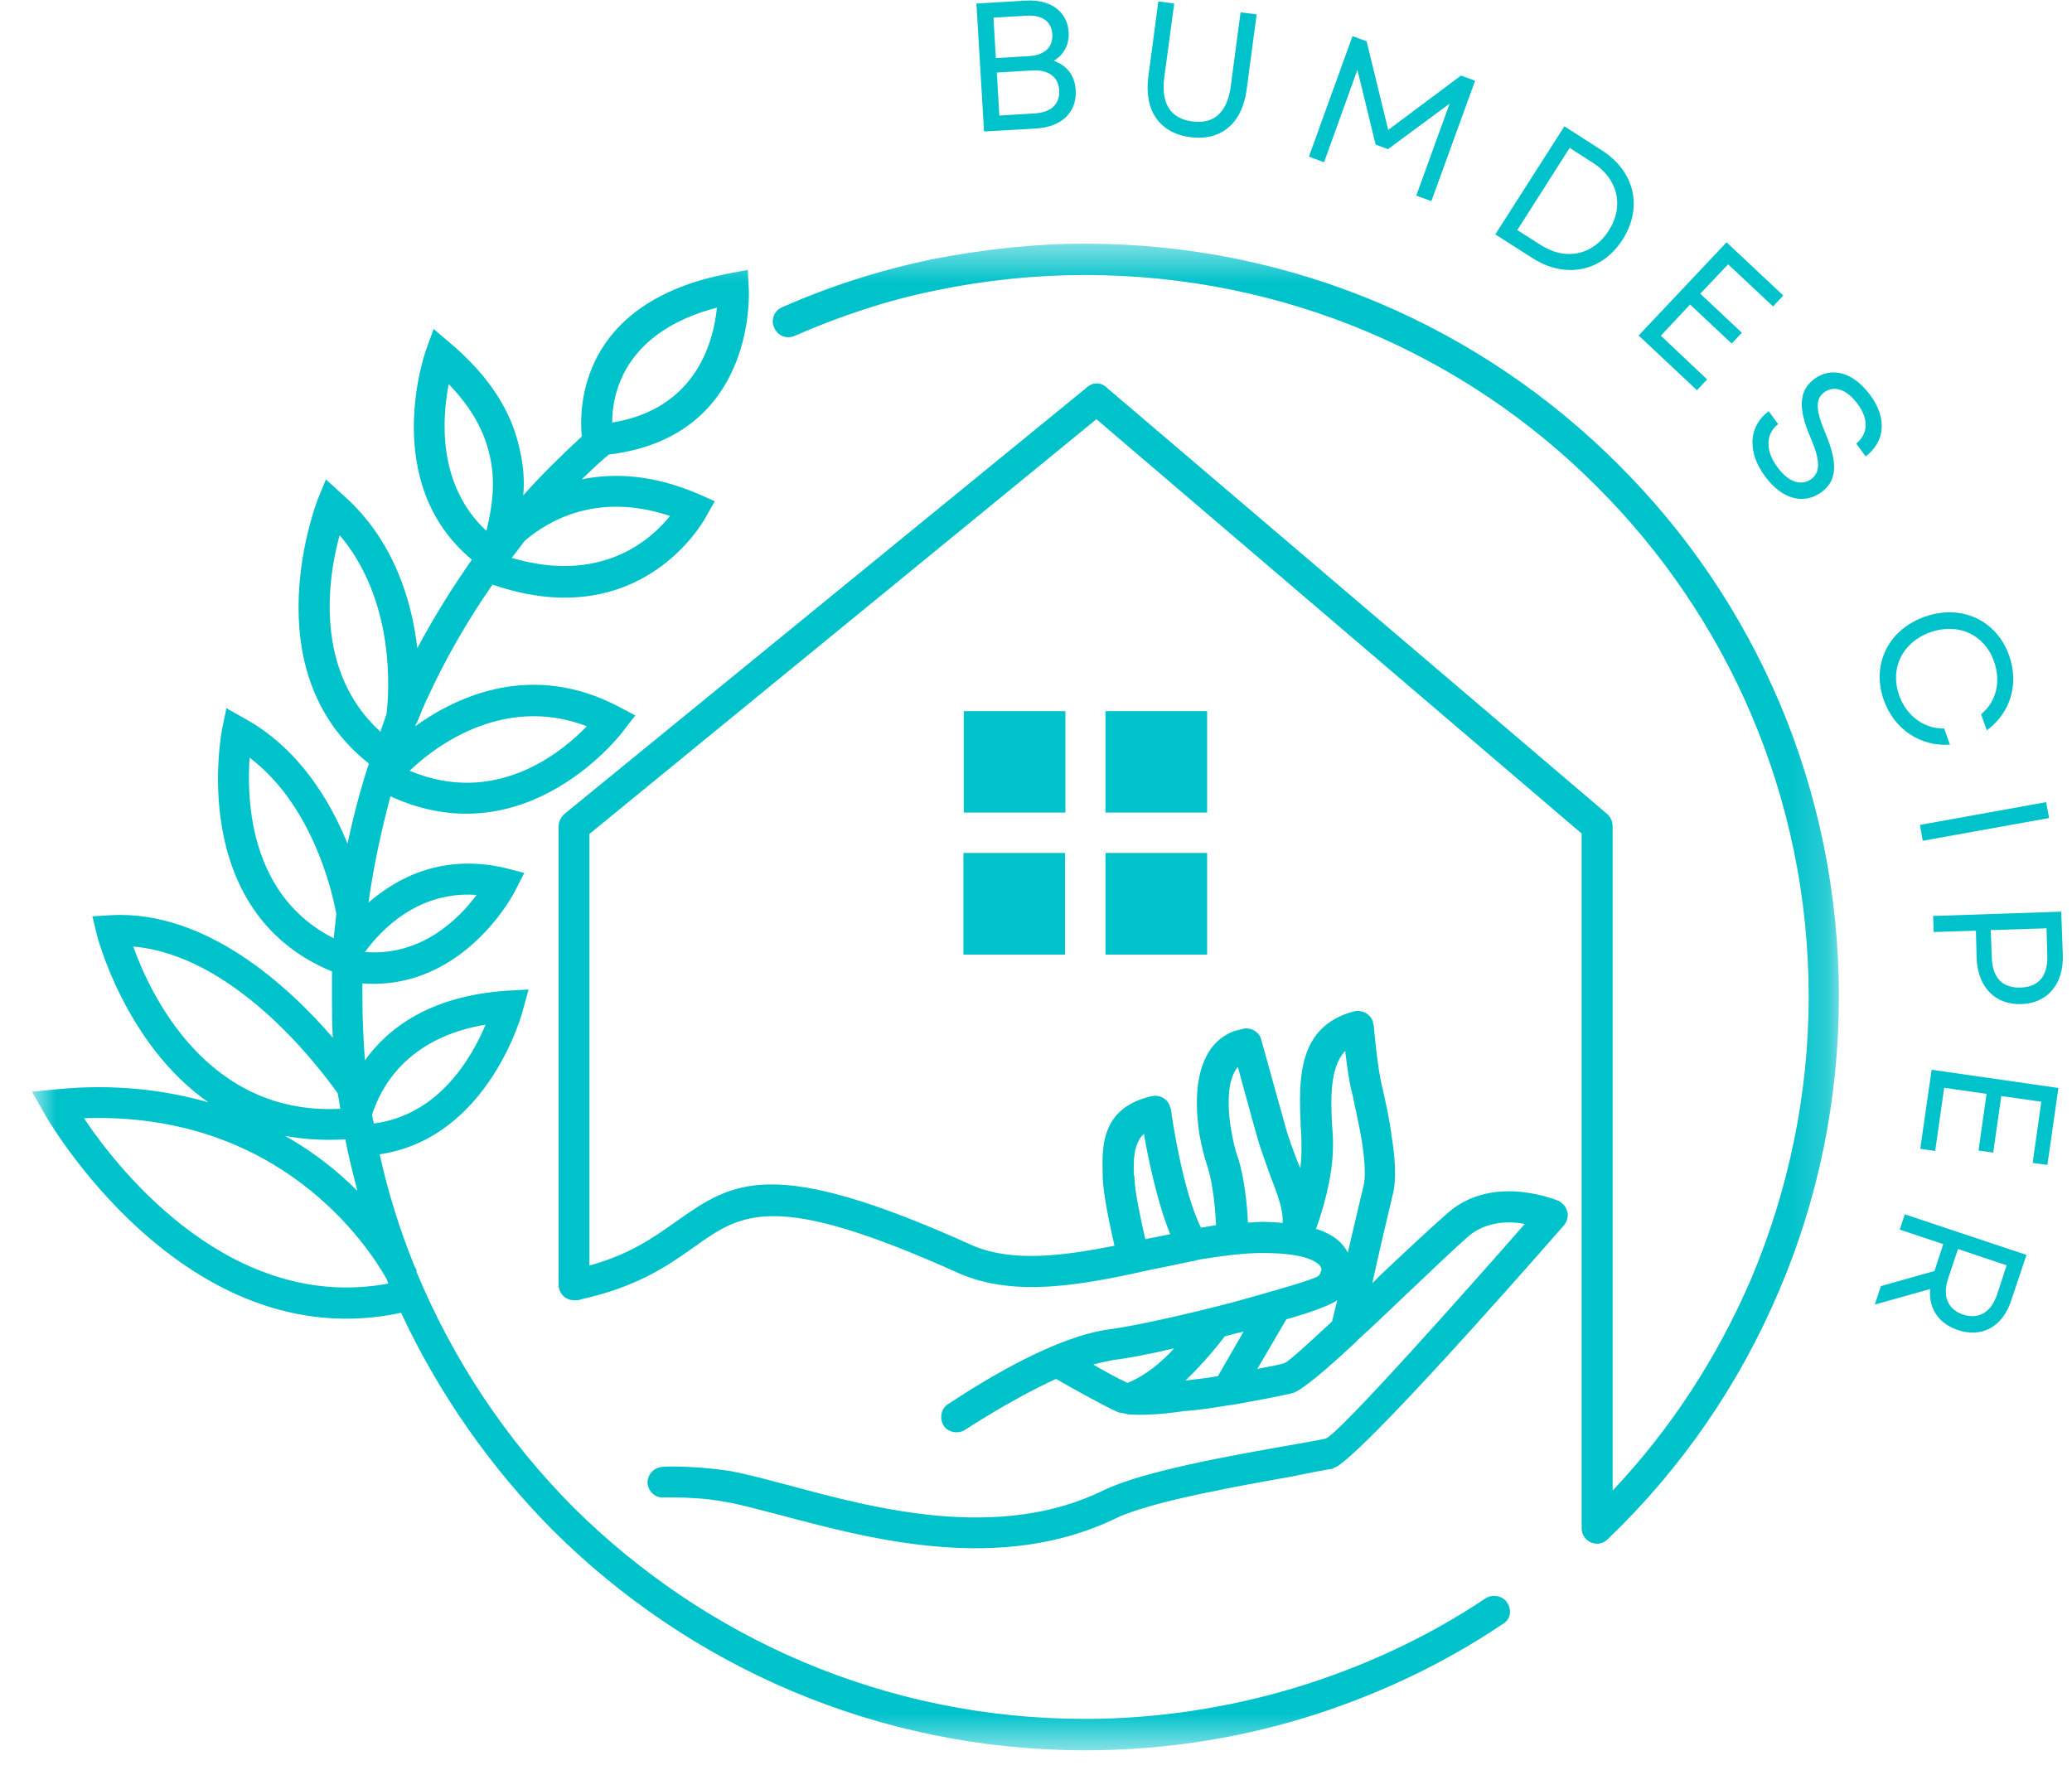 <svg width="55" height="47" viewBox="0 0 55 47" fill="none" xmlns="http://www.w3.org/2000/svg">
<g clip-path="url(#clip0_46423_692)">
<mask id="mask0_46423_692" style="mask-type:luminance" maskUnits="userSpaceOnUse" x="0" y="6" width="49" height="41">
<path d="M0.833 6.469H48.833V46.469H0.833V6.469Z" fill="white"/>
</mask>
<g mask="url(#mask0_46423_692)">
<path d="M10.26 33.953C9.792 33.12 7.458 29.505 2.229 29.688C3.208 31.156 6.182 34.844 10.307 34.078L10.26 33.953ZM25.75 18.88H28.281V21.573H25.583V18.88H25.75ZM29.51 18.88H32.042V21.573H29.344V18.88H29.51ZM32.042 22.812V25.344H29.344V22.646H32.042V22.812ZM28.109 25.344H25.573V22.646H28.271V25.344H28.109ZM21.094 8.917C20.875 9.01 20.64 8.917 20.547 8.693C20.458 8.495 20.547 8.245 20.765 8.156C22.036 7.594 23.349 7.177 24.703 6.891C26.062 6.625 27.427 6.469 28.807 6.469C34.344 6.469 39.344 8.714 42.953 12.328C46.589 15.943 48.812 20.943 48.812 26.463C48.812 29.177 48.266 31.844 47.214 34.292C46.177 36.734 44.651 38.969 42.693 40.849C42.604 40.938 42.51 40.984 42.396 40.984C42.167 40.984 41.984 40.802 41.984 40.573V22.13L29.104 11.13L15.646 22.141V33.599C16.729 33.302 17.38 32.833 17.958 32.422C19.453 31.375 20.469 30.656 25.786 33.052C26.833 33.521 28.203 33.349 29.583 33.073C29.469 32.573 29.286 31.719 29.271 31.271V31.203C29.25 30.453 29.219 29.417 30.562 29.104C30.797 29.052 31.015 29.188 31.062 29.401C31.062 29.417 31.083 29.427 31.083 29.448C31.104 29.667 31.401 31.641 31.88 32.594C32.016 32.573 32.146 32.547 32.281 32.526C32.26 32.115 32.198 31.412 32.052 30.974C31.984 30.771 31.896 30.453 31.833 30.088C31.765 29.609 31.734 29.073 31.833 28.594C31.948 28.047 32.214 27.578 32.76 27.375C32.849 27.354 32.927 27.328 33.031 27.307C33.234 27.281 33.432 27.406 33.479 27.604C33.479 27.604 33.797 28.74 34.114 29.885C34.208 30.234 34.333 30.552 34.448 30.854L34.516 31.01C34.536 30.849 34.547 30.672 34.547 30.531C34.547 30.349 34.547 30.13 34.526 29.896C34.479 28.698 34.411 27.25 35.948 26.849C36.167 26.802 36.396 26.932 36.448 27.146C36.448 27.172 36.448 27.193 36.464 27.213C36.464 27.213 36.562 28.391 36.698 28.891C36.76 29.177 36.88 29.677 36.943 30.188C37.031 30.734 37.078 31.318 36.964 31.74C36.87 32.125 36.62 33.188 36.427 34.068L36.646 33.849C37.37 33.167 38.068 32.516 38.453 32.182C39.672 31.146 41.349 31.88 41.37 31.88C41.396 31.901 41.437 31.912 41.464 31.948C41.646 32.104 41.667 32.354 41.51 32.536C41.495 32.552 36.714 38.047 35.562 38.885C35.536 38.911 35.469 38.953 35.401 38.969V38.99C35.219 39.016 34.854 39.083 34.333 39.193C32.953 39.438 30.583 39.854 29.635 40.302C26.583 41.792 23.135 40.87 20.75 40.234C20.161 40.083 19.646 39.938 19.234 39.87C18.963 39.823 18.698 39.786 18.437 39.776C18.167 39.755 17.89 39.755 17.62 39.755C17.401 39.776 17.208 39.604 17.187 39.375C17.187 39.141 17.354 38.958 17.594 38.943C17.89 38.922 18.198 38.943 18.495 38.958C18.792 38.979 19.099 39.01 19.396 39.057C19.849 39.141 20.375 39.286 20.958 39.438C23.224 40.052 26.505 40.927 29.281 39.573C30.323 39.057 32.781 38.625 34.208 38.375C34.708 38.286 35.073 38.224 35.187 38.193C35.526 38.099 39.208 33.943 40.474 32.495C40.047 32.411 39.458 32.427 38.989 32.812C38.604 33.151 37.943 33.781 37.224 34.464C36.823 34.844 36.427 35.229 36.042 35.573C36.026 35.594 36.016 35.604 35.995 35.625C35.229 36.344 34.568 36.906 34.318 36.984C34.135 37.031 33.464 37.167 32.687 37.302C32.667 37.302 32.656 37.302 32.656 37.302C32.245 37.37 31.823 37.438 31.417 37.464C30.854 37.552 30.312 37.578 29.969 37.552C29.922 37.552 29.875 37.531 29.833 37.521C29.765 37.521 29.719 37.5 29.682 37.495C29.271 37.312 28.432 36.839 28.031 36.609C26.833 37.156 25.614 37.964 25.614 37.964C25.432 38.078 25.161 38.031 25.047 37.849C24.932 37.646 24.979 37.396 25.161 37.281C26.265 36.552 28.031 35.5 29.411 35.297C30.14 35.203 31.495 34.896 32.714 34.578C33.864 34.26 34.864 33.974 34.995 33.875C35.016 33.859 35.047 33.812 35.062 33.76C35.083 33.714 35.083 33.677 35.062 33.646C35.047 33.599 34.995 33.552 34.901 33.495C34.672 33.359 34.239 33.266 33.521 33.266C32.984 33.266 32.406 33.349 31.781 33.448C31.765 33.464 31.765 33.464 31.755 33.464C31.39 33.531 31.026 33.62 30.651 33.688C28.849 34.089 26.984 34.479 25.448 33.802C20.568 31.604 19.703 32.198 18.437 33.099C17.734 33.599 16.922 34.167 15.406 34.5C15.375 34.521 15.318 34.521 15.292 34.521C15.271 34.521 15.26 34.521 15.239 34.521C15.01 34.521 14.828 34.339 14.828 34.109V21.938C14.828 21.802 14.896 21.688 14.989 21.604L28.849 10.287C29.01 10.13 29.25 10.151 29.396 10.307L42.672 21.62C42.76 21.708 42.807 21.823 42.807 21.938V39.573C44.364 37.922 45.589 36.026 46.474 33.974C47.469 31.625 48.01 29.062 48.01 26.463C48.01 21.172 45.859 16.375 42.375 12.906C38.911 9.432 34.104 7.302 28.807 7.302C27.474 7.302 26.161 7.438 24.854 7.708C23.578 7.964 22.312 8.385 21.094 8.917ZM32.51 35.479C32.359 35.682 31.963 36.177 31.469 36.651C31.755 36.62 32.052 36.583 32.328 36.536L33.01 35.354L32.917 35.375C32.781 35.401 32.646 35.448 32.51 35.479ZM29.932 36.714C30.38 36.536 30.833 36.172 31.167 35.797C30.536 35.948 29.932 36.062 29.536 36.109C29.385 36.141 29.203 36.177 29.021 36.229C29.344 36.417 29.693 36.609 29.932 36.714ZM34.146 35.026L33.375 36.344C33.719 36.276 33.989 36.229 34.094 36.188C34.193 36.161 34.708 35.688 35.359 35.083L35.495 34.521C35.344 34.635 34.823 34.839 34.146 35.026ZM35.776 33.255C35.937 32.552 36.109 31.854 36.177 31.557C36.266 31.271 36.224 30.792 36.156 30.338C36.073 29.823 35.958 29.359 35.911 29.104C35.823 28.802 35.755 28.307 35.708 27.901C35.297 28.333 35.323 29.167 35.359 29.87C35.38 30.099 35.391 30.338 35.38 30.552C35.359 31.297 35.114 32.13 34.932 32.63C35.083 32.661 35.198 32.729 35.312 32.786C35.547 32.917 35.687 33.083 35.776 33.255ZM34.047 32.469C34.068 32.083 33.885 31.651 33.703 31.172C33.589 30.838 33.453 30.49 33.354 30.13C33.172 29.463 32.974 28.766 32.859 28.323C32.76 28.438 32.703 28.594 32.656 28.776C32.589 29.141 32.609 29.588 32.677 29.974C32.724 30.271 32.792 30.557 32.859 30.724C33.021 31.219 33.109 31.99 33.125 32.458C33.26 32.458 33.396 32.438 33.531 32.438C33.714 32.448 33.875 32.448 34.047 32.469ZM31.062 32.766C30.729 31.948 30.479 30.781 30.364 30.099C30.073 30.385 30.094 30.828 30.094 31.162L30.114 31.25C30.114 31.635 30.297 32.427 30.401 32.901L30.489 32.88C30.677 32.849 30.88 32.802 31.062 32.766ZM39.437 42.432C39.62 42.318 39.891 42.365 40.005 42.547C40.141 42.75 40.094 43 39.891 43.115C38.26 44.214 36.474 45.042 34.604 45.615C32.734 46.182 30.786 46.469 28.807 46.469C23.292 46.469 18.292 44.234 14.667 40.62C13.015 38.953 11.651 37.005 10.646 34.854C4.859 36.094 1.167 29.562 1.167 29.542L0.849 28.984L1.484 28.922C3.036 28.766 4.38 28.938 5.531 29.266C3.297 27.703 2.568 24.812 2.568 24.807L2.453 24.328L2.948 24.297C5.463 24.162 7.651 26.177 8.833 27.547C8.812 27.182 8.812 26.818 8.812 26.474C8.812 26.245 8.812 26.021 8.812 25.792C4.917 24.182 5.896 19.37 5.896 19.349L6.01 18.802L6.489 19.073C7.922 19.859 8.755 21.24 9.224 22.396C9.38 21.677 9.562 20.969 9.792 20.271C6.646 17.797 8.427 13.297 8.427 13.276L8.651 12.729L9.099 13.135C10.463 14.333 10.932 15.963 11.078 17.208C11.51 16.396 12 15.609 12.526 14.859C10.042 12.797 11.307 9.297 11.307 9.297L11.51 8.734L11.958 9.115C13.042 10.037 13.588 10.969 13.792 11.917C13.89 12.328 13.927 12.729 13.89 13.151C14.37 12.609 14.906 12.088 15.443 11.588C15.375 10.891 15.328 8.016 19.375 7.255L19.849 7.167L19.875 7.641C19.875 7.656 20.146 11.588 16.161 12.068C15.911 12.271 15.682 12.5 15.443 12.724C16.297 12.557 17.323 12.588 18.562 13.125L18.974 13.307L18.755 13.693C18.755 13.708 17.083 16.901 13.073 15.521C12.411 16.474 11.823 17.49 11.338 18.552C11.239 18.755 11.156 18.963 11.068 19.188L11.047 19.213L11.021 19.281C12.13 18.484 14.12 17.547 16.432 18.766L16.864 18.995L16.568 19.375C16.568 19.396 14.005 22.818 10.364 21.141C10.12 22.062 9.917 22.995 9.781 23.963C10.568 23.281 11.765 22.667 13.401 23.042L13.917 23.177L13.687 23.625C13.687 23.646 12.333 26.312 9.62 26.109C9.62 26.224 9.62 26.338 9.62 26.474C9.62 27.042 9.646 27.588 9.687 28.151C10.302 27.292 11.422 26.438 13.463 26.302L14.031 26.271L13.88 26.818C13.88 26.838 12.995 30.213 10.078 30.646C10.302 31.662 10.614 32.661 11 33.609C11.047 33.693 11.068 33.745 11.068 33.745H11.047C12.026 36.109 13.448 38.24 15.229 40.026C18.713 43.484 23.495 45.635 28.797 45.635C30.698 45.635 32.562 45.349 34.344 44.818C36.156 44.271 37.875 43.479 39.437 42.432ZM9.484 31.615C9.37 31.162 9.255 30.713 9.167 30.25C8.583 30.281 8.062 30.25 7.568 30.156C8.354 30.599 8.984 31.115 9.484 31.615ZM9.031 29.438C9.016 29.281 8.984 29.151 8.963 29.026C8.401 28.229 6.182 25.359 3.536 25.13C3.995 26.406 5.5 29.62 9.031 29.438ZM8.859 24.912C8.88 24.693 8.906 24.479 8.927 24.26C8.792 23.531 8.245 21.344 6.625 20.115C6.547 21.276 6.635 23.787 8.859 24.912ZM10.099 19.427C10.146 19.271 10.213 19.109 10.26 18.953C10.328 18.406 10.51 15.974 9.016 14.208C8.698 15.359 8.333 17.823 10.099 19.427ZM13.927 14.359C13.812 14.516 13.698 14.662 13.583 14.812C15.953 15.51 17.265 14.344 17.786 13.698C15.828 13.047 14.531 13.844 13.927 14.359ZM9.875 29.599C9.896 29.688 9.906 29.766 9.927 29.828C11.661 29.599 12.526 28.068 12.89 27.203C10.781 27.557 10.099 28.891 9.875 29.599ZM19.031 8.167C16.547 8.818 16.25 10.469 16.25 11.219C18.495 10.854 18.943 9.047 19.031 8.167ZM12.911 14.094C13.073 13.443 13.161 12.76 12.995 12.078C12.859 11.463 12.526 10.833 11.911 10.198C11.729 11.13 11.614 12.885 12.911 14.094ZM15.578 19.281C13.276 18.401 11.411 19.943 10.875 20.463C13.13 21.412 14.875 20.01 15.578 19.281ZM12.651 23.76C11.088 23.646 10.099 24.708 9.687 25.276C11.193 25.391 12.182 24.391 12.651 23.76Z" fill="#00C2CB"/>
</g>
<path d="M26.121 3.49L27.501 3.412C28.184 3.37 28.59 2.979 28.553 2.391C28.533 2.011 28.324 1.735 27.97 1.615C28.236 1.459 28.387 1.183 28.366 0.854C28.335 0.307 27.887 -0.021 27.236 0.016L25.918 0.094L26.121 3.49ZM26.527 3.068L26.46 1.927L27.392 1.87C27.835 1.844 28.095 2.042 28.116 2.401C28.137 2.761 27.902 2.985 27.465 3.011L26.527 3.068ZM26.434 1.542L26.371 0.469L27.251 0.417C27.663 0.391 27.913 0.568 27.934 0.917C27.949 1.255 27.73 1.464 27.314 1.49L26.434 1.542Z" fill="#00C2CB"/>
<path d="M31.591 3.641C32.409 3.75 32.971 3.282 33.091 2.381L33.357 0.381L32.93 0.328L32.669 2.297C32.575 2.985 32.227 3.302 31.648 3.224C31.075 3.151 30.815 2.75 30.904 2.063L31.169 0.094L30.747 0.037L30.482 2.037C30.362 2.933 30.779 3.532 31.591 3.641Z" fill="#00C2CB"/>
<path d="M34.745 4.158L35.146 4.309L36.031 1.855L36.516 3.84L36.844 3.96L38.479 2.751L37.594 5.194L37.995 5.34L39.156 2.142L38.781 2.006L36.849 3.449L36.276 1.095L35.901 0.96L34.745 4.158Z" fill="#00C2CB"/>
<path d="M39.692 6.223L40.687 6.858C41.567 7.416 42.531 7.207 43.073 6.358C43.614 5.509 43.395 4.546 42.515 3.989L41.526 3.353L39.692 6.223ZM40.276 6.108L41.666 3.926L42.281 4.322C42.948 4.744 43.12 5.473 42.703 6.124C42.286 6.775 41.562 6.931 40.906 6.509L40.276 6.108Z" fill="#00C2CB"/>
<path d="M43.497 8.907L45.044 10.36L45.315 10.074L44.086 8.912L44.862 8.084L45.966 9.121L46.237 8.834L45.133 7.798L45.872 7.017L47.065 8.136L47.336 7.845L45.83 6.433L43.497 8.907Z" fill="#00C2CB"/>
<path d="M46.855 12.651C47.298 13.25 47.876 13.416 48.355 13.062C48.756 12.765 48.798 12.317 48.449 11.489C48.183 10.864 48.194 10.583 48.423 10.416C48.683 10.224 49.022 10.333 49.308 10.724C49.61 11.125 49.589 11.526 49.272 11.776L49.522 12.119C50.048 11.718 50.094 11.093 49.636 10.479C49.194 9.885 48.621 9.724 48.157 10.062C47.74 10.38 47.725 10.854 48.069 11.64C48.313 12.218 48.329 12.531 48.079 12.718C47.808 12.916 47.469 12.796 47.183 12.406C46.865 11.984 46.855 11.531 47.199 11.26L46.949 10.916C46.412 11.317 46.371 12 46.855 12.651Z" fill="#00C2CB"/>
<path d="M50.004 18.587C50.28 19.363 50.978 19.827 51.759 19.769L51.608 19.342C51.066 19.348 50.603 19.004 50.41 18.457C50.16 17.743 50.498 17.051 51.238 16.785C51.983 16.525 52.681 16.848 52.931 17.561C53.118 18.092 52.993 18.629 52.587 18.962L52.738 19.389C53.368 18.931 53.597 18.16 53.332 17.405C52.998 16.462 52.061 16.03 51.092 16.373C50.123 16.717 49.67 17.639 50.004 18.587Z" fill="#00C2CB"/>
<path d="M50.965 21.9L51.038 22.322L54.392 21.718L54.314 21.296L50.965 21.9Z" fill="#00C2CB"/>
<path d="M51.313 24.318L51.329 24.745L52.449 24.709L52.469 25.433C52.495 26.199 52.954 26.683 53.657 26.657C54.35 26.636 54.782 26.126 54.756 25.355L54.714 24.204L51.313 24.318ZM52.844 24.693L54.324 24.646L54.344 25.36C54.365 25.907 54.12 26.204 53.636 26.219C53.152 26.235 52.886 25.959 52.87 25.412L52.844 24.693Z" fill="#00C2CB"/>
<path d="M51.274 28.401L50.972 30.5L51.368 30.557L51.607 28.88L52.732 29.041L52.519 30.547L52.909 30.599L53.123 29.099L54.185 29.25L53.956 30.875L54.347 30.927L54.639 28.885L51.274 28.401Z" fill="#00C2CB"/>
<path d="M50.562 32.239L50.427 32.645L51.583 33.031L51.349 33.744L49.927 34.145L49.765 34.635L51.234 34.223C51.193 34.734 51.453 35.14 51.974 35.312C52.614 35.526 53.156 35.218 53.38 34.546L53.791 33.317L50.562 32.239ZM51.974 33.161L53.265 33.593L53.01 34.374C52.849 34.843 52.521 35.036 52.109 34.901C51.698 34.76 51.557 34.411 51.713 33.942L51.974 33.161Z" fill="#00C2CB"/>
</g>
<defs>
<clipPath id="clip0_46423_692">
<rect width="55" height="47" fill="white"/>
</clipPath>
</defs>
</svg>
